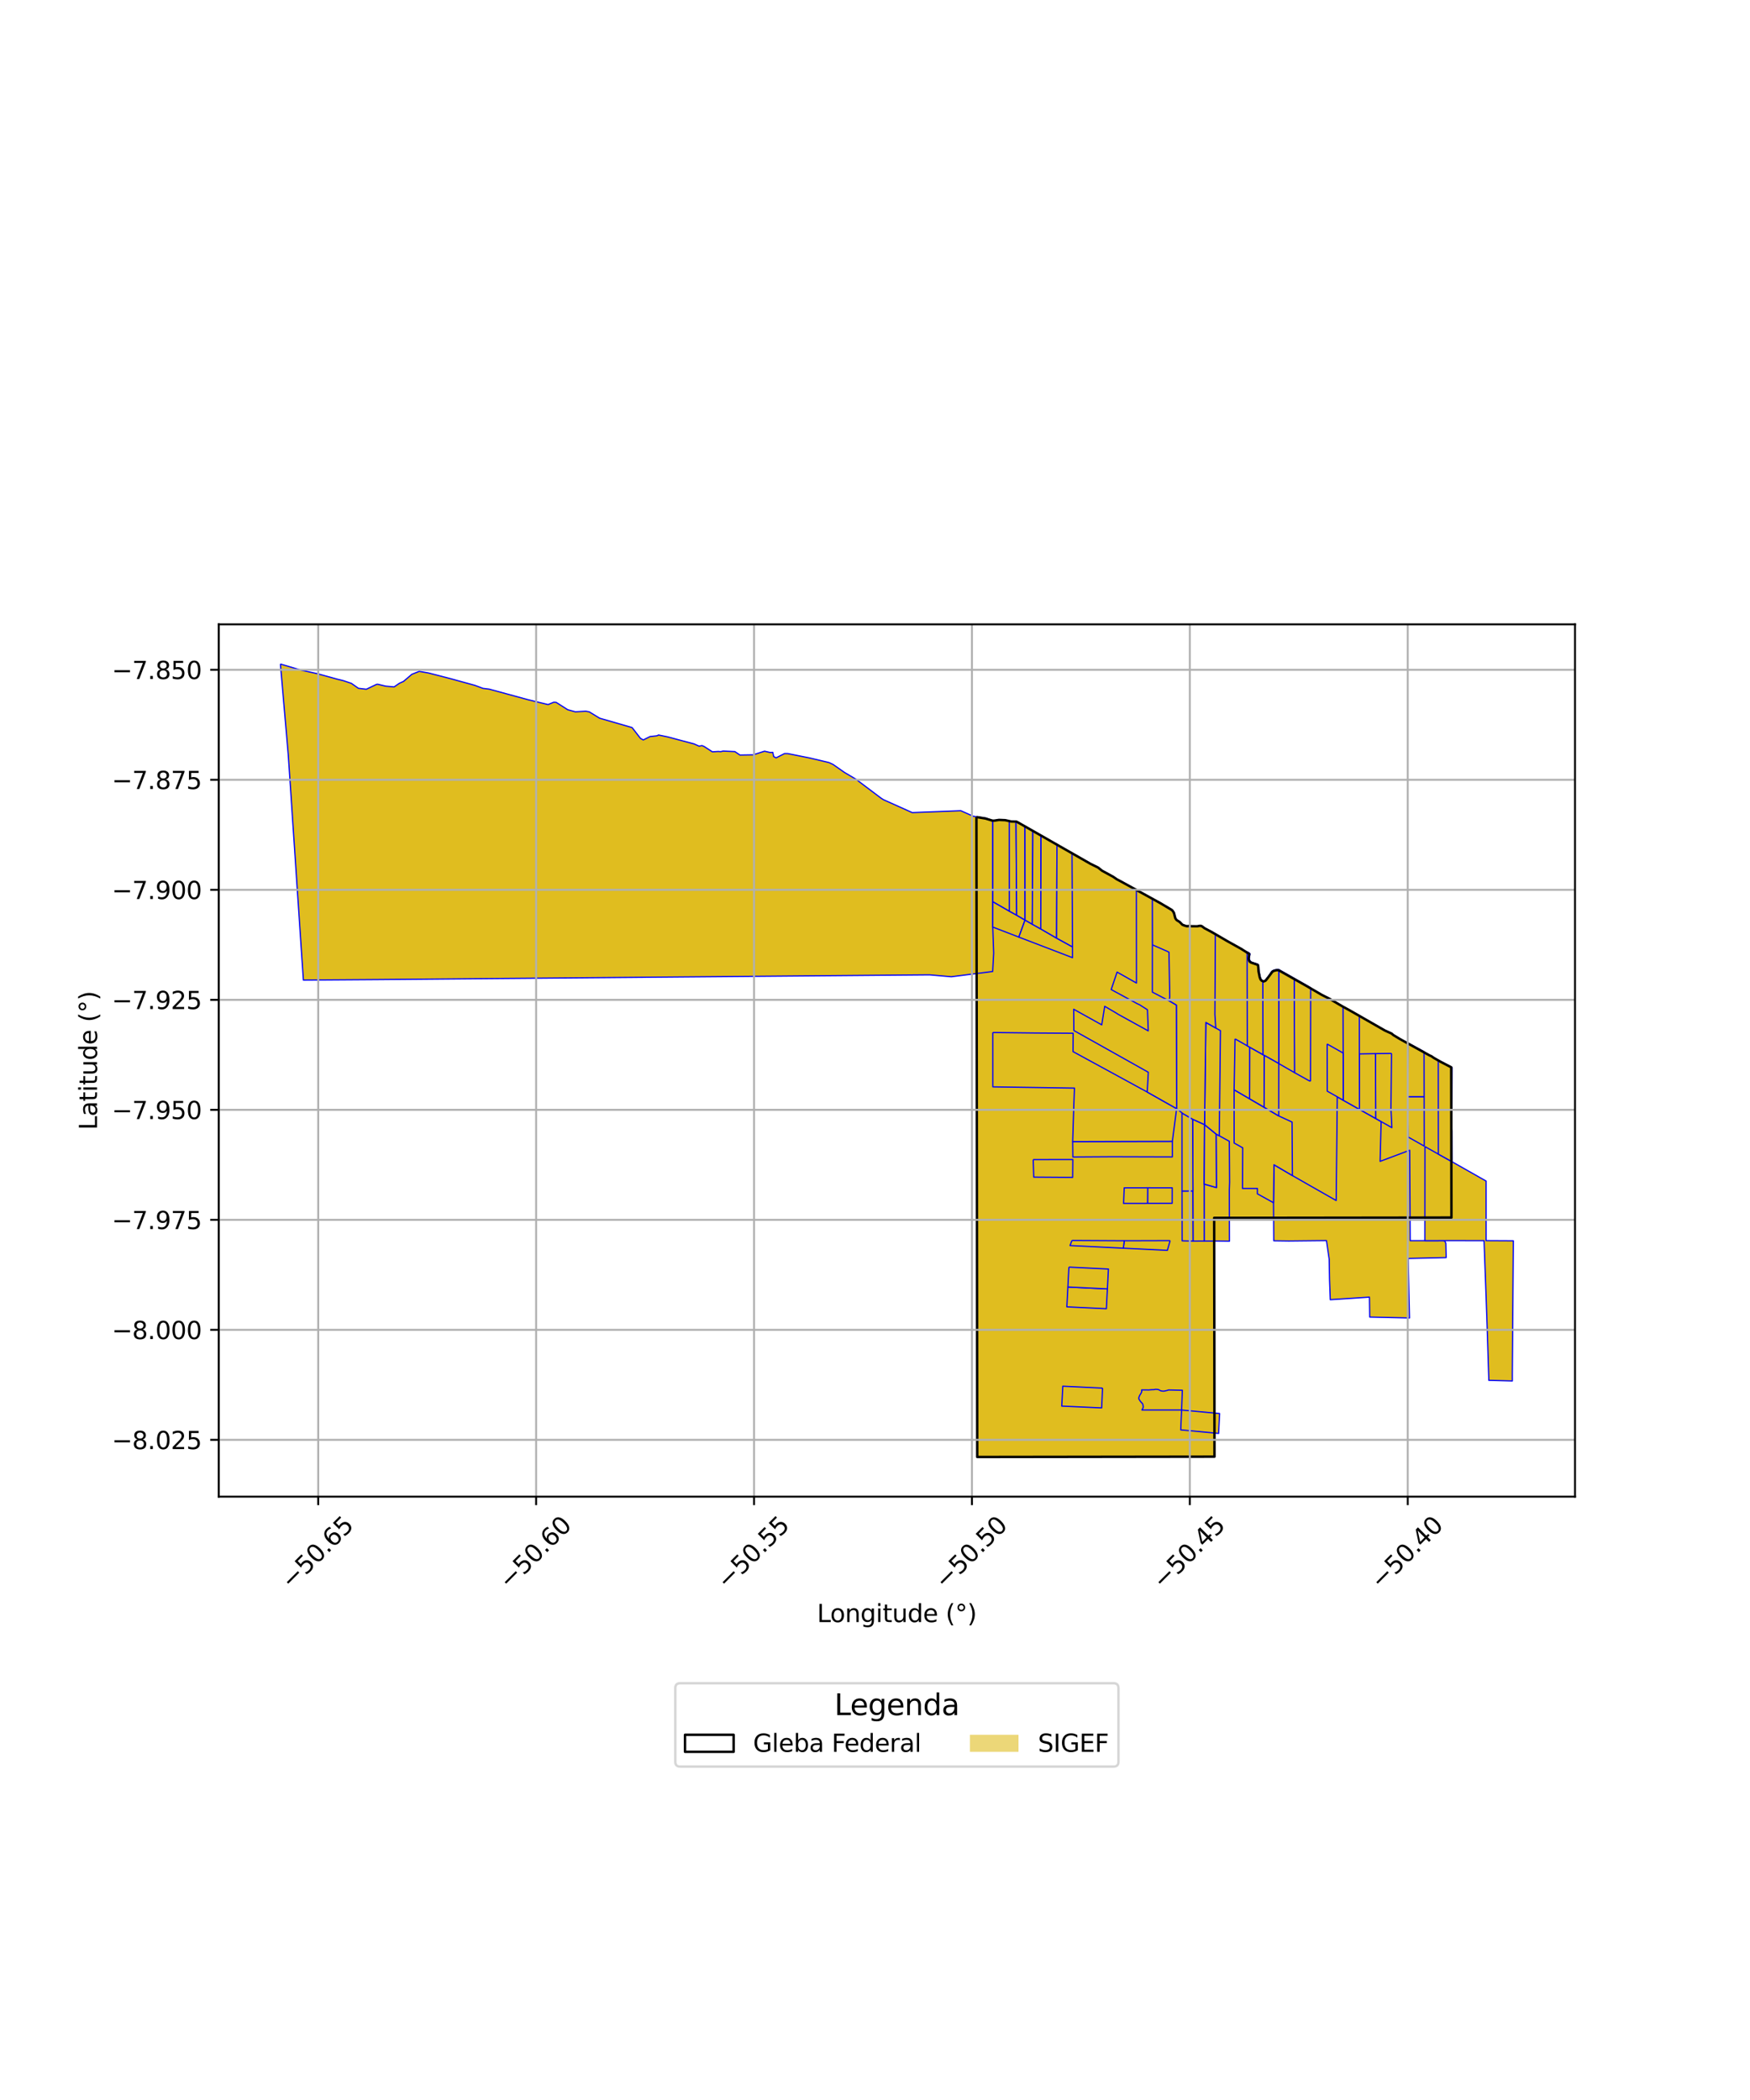 <?xml version="1.0" encoding="utf-8" standalone="no"?>
<!DOCTYPE svg PUBLIC "-//W3C//DTD SVG 1.1//EN"
  "http://www.w3.org/Graphics/SVG/1.1/DTD/svg11.dtd">
<svg xmlns:xlink="http://www.w3.org/1999/xlink" width="720pt" height="864pt" viewBox="0 0 720 864" xmlns="http://www.w3.org/2000/svg" version="1.1">
 <defs>
  <style type="text/css">*{stroke-linejoin: round; stroke-linecap: butt}</style>
 </defs>
 <g id="figure_1">
  <g id="patch_1">
   <path d="M 0 864 
L 720 864 
L 720 0 
L 0 0 
z
" style="fill: #ffffff"/>
  </g>
  <g id="axes_1">
   <g id="patch_2">
    <path d="M 90 615.758 
L 648 615.758 
L 648 256.882 
L 90 256.882 
z
" style="fill: #ffffff"/>
   </g>
   <g id="PatchCollection_1">
    <path d="M 401.73 336.149 
L 402.757 336.295 
L 405.494 336.772 
L 407.128 337.246 
L 408.281 337.62 
L 408.972 337.649 
L 409.588 337.552 
L 410.093 337.421 
L 411.007 337.334 
L 411.923 337.377 
L 413.585 337.444 
L 414.995 337.817 
L 415.99 337.982 
L 416.522 338.004 
L 417.432 337.945 
L 417.831 337.951 
L 418.145 338.028 
L 418.725 338.308 
L 422.147 340.262 
L 426.513 342.655 
L 431.939 345.762 
L 435.939 348.123 
L 439.991 350.362 
L 444.114 352.739 
L 446.178 353.903 
L 447.796 354.986 
L 448.694 355.417 
L 451.411 356.724 
L 451.789 356.939 
L 452.58 357.562 
L 453.4 358.225 
L 454.279 358.69 
L 455.857 359.425 
L 458.025 360.754 
L 459.506 361.774 
L 461.104 362.609 
L 471.249 368.152 
L 474.873 370.153 
L 477.423 371.592 
L 479.54 372.814 
L 480.96 373.632 
L 482.004 374.305 
L 482.387 374.628 
L 482.979 375.524 
L 483.237 376.581 
L 483.546 377.737 
L 483.843 378.237 
L 484.201 378.613 
L 485.319 379.287 
L 485.636 379.621 
L 486.002 380.038 
L 486.49 380.469 
L 487.09 380.718 
L 487.733 380.928 
L 488.402 381.074 
L 489.417 380.928 
L 490.236 381.073 
L 491.318 381.084 
L 492.495 381.106 
L 493.728 380.891 
L 494.203 380.94 
L 494.625 381.159 
L 495.531 381.868 
L 496.598 382.438 
L 497.711 383.056 
L 498.546 383.472 
L 502.052 385.523 
L 504.89 387.169 
L 510.566 390.334 
L 513.912 392.347 
L 513.987 392.492 
L 513.84 393.315 
L 513.729 394.42 
L 513.83 395.006 
L 514.147 395.611 
L 514.707 396.02 
L 517.233 396.827 
L 517.456 396.957 
L 517.588 397.164 
L 517.696 397.937 
L 517.787 399.553 
L 518.272 402.027 
L 518.623 402.959 
L 519.105 403.508 
L 519.911 403.801 
L 520.658 403.495 
L 521.303 402.719 
L 522.734 400.768 
L 523.539 399.737 
L 524.205 399.401 
L 525.441 399.122 
L 526.186 399.242 
L 529.209 400.933 
L 531.866 402.478 
L 537.342 405.545 
L 543.901 409.359 
L 546.811 410.826 
L 548.818 412.025 
L 552.308 414.05 
L 555.514 415.81 
L 563.207 420.24 
L 569.773 423.977 
L 572.255 425.093 
L 572.537 425.227 
L 573.243 425.837 
L 574.101 426.375 
L 575.998 427.503 
L 584.169 432.054 
L 588.164 434.227 
L 588.869 434.523 
L 589.945 435.269 
L 592.739 436.87 
L 597.071 439.108 
L 597.138 477.833 
L 597.142 478.29 
L 597.165 500.927 
L 593.057 500.944 
L 592.827 500.921 
L 586.254 500.954 
L 580.102 500.97 
L 523.975 501.022 
L 517.55 501.021 
L 505.686 501.045 
L 499.546 501.072 
L 499.576 510.586 
L 499.582 515.328 
L 499.589 523.887 
L 499.596 532.111 
L 499.59 540.195 
L 499.633 558.292 
L 499.633 558.492 
L 499.634 564.94 
L 499.656 581.43 
L 499.681 589.599 
L 499.676 599.312 
L 485.132 599.347 
L 452.358 599.373 
L 402.062 599.446 
L 401.941 499.819 
L 401.817 400.486 
L 401.73 336.149 
" clip-path="url(#pfff5702936)" style="fill: #e0bd1f; stroke: #0000ff; stroke-width: 0.5"/>
    <path d="M 486.147 580.128 
L 501.787 581.568 
L 501.374 589.745 
L 485.788 588.297 
L 486.147 580.128 
" clip-path="url(#pfff5702936)" style="fill: #e0bd1f; stroke: #0000ff; stroke-width: 0.5"/>
    <path d="M 475.327 571.603 
L 475.333 571.604 
L 475.352 571.604 
L 475.384 571.606 
L 475.436 571.607 
L 475.502 571.609 
L 475.581 571.611 
L 475.668 571.611 
L 475.756 571.623 
L 475.848 571.629 
L 475.956 571.628 
L 476.077 571.634 
L 476.161 571.64 
L 476.251 571.647 
L 476.358 571.656 
L 476.385 571.665 
L 476.53 571.722 
L 476.754 571.801 
L 476.805 571.819 
L 476.867 571.838 
L 476.93 571.872 
L 477.053 571.938 
L 477.107 571.969 
L 477.317 572.077 
L 477.38 572.106 
L 477.452 572.146 
L 477.523 572.188 
L 477.599 572.215 
L 477.68 572.237 
L 477.76 572.259 
L 477.85 572.28 
L 477.938 572.296 
L 478.028 572.303 
L 478.114 572.316 
L 478.195 572.322 
L 478.277 572.326 
L 478.365 572.339 
L 478.465 572.352 
L 478.573 572.358 
L 478.686 572.355 
L 478.805 572.35 
L 478.922 572.341 
L 479.035 572.328 
L 479.143 572.311 
L 479.246 572.289 
L 479.345 572.264 
L 479.442 572.24 
L 479.536 572.218 
L 479.625 572.195 
L 479.713 572.173 
L 479.799 572.152 
L 479.885 572.134 
L 479.969 572.117 
L 480.05 572.101 
L 480.13 572.086 
L 480.205 572.072 
L 480.283 572.045 
L 480.355 572.016 
L 480.419 571.983 
L 480.482 571.967 
L 480.545 571.941 
L 480.605 571.919 
L 480.66 571.901 
L 480.707 571.883 
L 480.743 571.872 
L 480.766 571.87 
L 486.452 571.988 
L 486.147 580.128 
L 469.921 580.131 
L 469.815 580.126 
L 469.822 580.115 
L 469.835 580.097 
L 469.848 580.074 
L 469.862 580.05 
L 469.874 580.027 
L 469.899 579.987 
L 469.933 579.933 
L 469.972 579.868 
L 470.014 579.787 
L 470.056 579.69 
L 470.1 579.585 
L 470.145 579.477 
L 470.193 579.365 
L 470.244 579.254 
L 470.296 579.142 
L 470.345 579.03 
L 470.38 578.917 
L 470.389 578.803 
L 470.375 578.692 
L 470.347 578.581 
L 470.312 578.468 
L 470.279 578.357 
L 470.253 578.251 
L 470.237 578.154 
L 470.225 578.053 
L 470.215 577.972 
L 470.2 577.879 
L 470.184 577.79 
L 470.152 577.696 
L 470.109 577.6 
L 470.055 577.508 
L 469.988 577.425 
L 469.913 577.343 
L 469.824 577.254 
L 469.729 577.157 
L 469.643 577.053 
L 469.556 576.95 
L 469.464 576.863 
L 469.382 576.776 
L 469.306 576.693 
L 469.238 576.622 
L 469.177 576.543 
L 469.116 576.455 
L 469.06 576.363 
L 469.009 576.273 
L 468.954 576.177 
L 468.897 576.077 
L 468.838 575.979 
L 468.774 575.881 
L 468.709 575.791 
L 468.641 575.703 
L 468.58 575.605 
L 468.534 575.49 
L 468.51 575.369 
L 468.508 575.244 
L 468.528 575.117 
L 468.564 574.992 
L 468.607 574.864 
L 468.658 574.728 
L 468.711 574.589 
L 468.766 574.449 
L 468.82 574.309 
L 468.878 574.172 
L 468.946 574.041 
L 469.023 573.914 
L 469.104 573.791 
L 469.183 573.669 
L 469.26 573.549 
L 469.337 573.427 
L 469.41 573.303 
L 469.476 573.176 
L 469.536 573.047 
L 469.595 572.921 
L 469.65 572.795 
L 469.72 572.626 
L 469.719 571.841 
L 472.732 571.868 
L 472.864 571.851 
L 472.969 571.838 
L 473.085 571.825 
L 473.181 571.817 
L 473.285 571.812 
L 473.391 571.807 
L 473.496 571.8 
L 473.605 571.792 
L 473.714 571.782 
L 473.824 571.773 
L 474.045 571.762 
L 474.153 571.757 
L 474.29 571.761 
L 474.375 571.758 
L 474.477 571.761 
L 474.573 571.759 
L 474.666 571.753 
L 474.758 571.738 
L 474.849 571.727 
L 474.93 571.712 
L 475.003 571.691 
L 475.064 571.674 
L 475.125 571.667 
L 475.182 571.655 
L 475.23 571.635 
L 475.273 571.616 
L 475.305 571.607 
L 475.327 571.603 
" clip-path="url(#pfff5702936)" style="fill: #e0bd1f; stroke: #0000ff; stroke-width: 0.5"/>
    <path d="M 550.192 451.258 
L 552.63 452.66 
L 559.327 456.445 
L 568.238 461.45 
L 567.82 477.814 
L 579.98 473.246 
L 580.197 510.453 
L 586.219 510.459 
L 594.415 510.434 
L 594.239 510.61 
L 594.527 510.782 
L 594.869 511.578 
L 594.996 517.418 
L 579.375 517.773 
L 579.729 534.09 
L 579.915 542.253 
L 563.532 541.884 
L 563.417 533.681 
L 547.311 534.735 
L 547.013 526.517 
L 546.869 518.098 
L 545.739 510.414 
L 530.267 510.58 
L 524.056 510.494 
L 523.969 494.845 
L 524.151 479.212 
L 531.741 483.666 
L 537.531 486.986 
L 549.738 493.93 
L 550.192 451.258 
" clip-path="url(#pfff5702936)" style="fill: #e0bd1f; stroke: #0000ff; stroke-width: 0.5"/>
    <path d="M 439.354 529.496 
L 455.62 530.295 
L 455.197 538.447 
L 438.924 537.673 
L 439.354 529.496 
" clip-path="url(#pfff5702936)" style="fill: #e0bd1f; stroke: #0000ff; stroke-width: 0.5"/>
    <path d="M 439.781 521.332 
L 456.034 522.114 
L 455.62 530.295 
L 439.354 529.496 
L 439.781 521.332 
" clip-path="url(#pfff5702936)" style="fill: #e0bd1f; stroke: #0000ff; stroke-width: 0.5"/>
    <path d="M 481.428 510.426 
L 480.288 514.428 
L 462.182 513.537 
L 462.558 510.481 
L 481.428 510.426 
" clip-path="url(#pfff5702936)" style="fill: #e0bd1f; stroke: #0000ff; stroke-width: 0.5"/>
    <path d="M 441.029 510.361 
L 462.558 510.481 
L 462.182 513.537 
L 440.235 512.463 
L 441.029 510.361 
" clip-path="url(#pfff5702936)" style="fill: #e0bd1f; stroke: #0000ff; stroke-width: 0.5"/>
    <path d="M 500.35 466.585 
L 505.779 469.566 
L 505.891 486.424 
L 505.785 489.512 
L 505.831 510.669 
L 500.505 510.578 
L 495.454 510.587 
L 495.44 487.166 
L 500.468 488.6 
L 500.35 466.585 
" clip-path="url(#pfff5702936)" style="fill: #e0bd1f; stroke: #0000ff; stroke-width: 0.5"/>
    <path d="M 490.819 490 
L 490.907 510.602 
L 486.36 510.507 
L 486.317 490.026 
L 490.819 490 
" clip-path="url(#pfff5702936)" style="fill: #e0bd1f; stroke: #0000ff; stroke-width: 0.5"/>
    <path d="M 490.694 460.484 
L 495.587 462.706 
L 495.44 487.166 
L 495.454 510.587 
L 490.907 510.602 
L 490.694 460.484 
" clip-path="url(#pfff5702936)" style="fill: #e0bd1f; stroke: #0000ff; stroke-width: 0.5"/>
    <path d="M 472.233 488.687 
L 472.201 495.118 
L 462.282 495.14 
L 462.535 488.709 
L 472.233 488.687 
" clip-path="url(#pfff5702936)" style="fill: #e0bd1f; stroke: #0000ff; stroke-width: 0.5"/>
    <path d="M 472.233 488.687 
L 482.28 488.701 
L 482.261 495.083 
L 472.201 495.118 
L 472.233 488.687 
" clip-path="url(#pfff5702936)" style="fill: #e0bd1f; stroke: #0000ff; stroke-width: 0.5"/>
    <path d="M 507.75 448.363 
L 526.091 459.125 
L 531.595 461.651 
L 531.741 483.666 
L 524.151 479.212 
L 523.969 494.845 
L 517.328 491.171 
L 517.34 488.965 
L 511.209 488.974 
L 511.282 472.249 
L 507.759 470.271 
L 507.75 448.363 
" clip-path="url(#pfff5702936)" style="fill: #e0bd1f; stroke: #0000ff; stroke-width: 0.5"/>
    <path d="M 495.587 462.706 
L 500.332 466.573 
L 500.468 488.6 
L 495.44 487.166 
L 495.587 462.706 
" clip-path="url(#pfff5702936)" style="fill: #e0bd1f; stroke: #0000ff; stroke-width: 0.5"/>
    <path d="M 115.364 273.194 
L 124.052 275.77 
L 130.348 277.118 
L 138.803 279.442 
L 141.284 280.049 
L 144.579 281.16 
L 147.462 283.188 
L 150.731 283.571 
L 154.961 281.545 
L 155.473 281.53 
L 158.684 282.304 
L 162.139 282.615 
L 164.306 281.131 
L 166.025 280.343 
L 169.451 277.42 
L 172.486 276.226 
L 176.284 276.878 
L 185.437 279.242 
L 195.358 281.968 
L 198.711 283.214 
L 201.283 283.532 
L 217.31 287.891 
L 225.499 289.882 
L 227.824 288.914 
L 228.826 288.971 
L 233.564 291.993 
L 236.714 292.852 
L 241.014 292.61 
L 242.425 292.874 
L 246.72 295.491 
L 260.056 299.341 
L 263.498 303.775 
L 264.66 304.427 
L 267.465 303.035 
L 270.278 302.729 
L 270.936 302.402 
L 274.672 303.168 
L 285.649 306.101 
L 287.612 306.987 
L 288.819 306.762 
L 289.72 307.138 
L 293.08 309.314 
L 295.539 309.17 
L 296.54 309.248 
L 297.515 309.012 
L 302.342 309.226 
L 304.446 310.653 
L 309.837 310.567 
L 314.549 309.062 
L 316.822 309.581 
L 317.931 309.544 
L 318.315 311.267 
L 319.291 311.804 
L 322.797 310.037 
L 324.087 310.049 
L 332.936 311.812 
L 341.086 313.737 
L 342.735 314.508 
L 347.445 317.804 
L 352.037 320.511 
L 362.381 328.296 
L 363.479 329.016 
L 375.318 334.322 
L 395.302 333.547 
L 400.448 335.839 
L 405.628 336.585 
L 408.471 337.775 
L 408.449 381.416 
L 408.829 392.118 
L 408.42 399.7 
L 391.393 401.865 
L 382.443 401.077 
L 155.435 403.021 
L 124.811 403.237 
L 118.604 310.641 
L 115.364 273.194 
" clip-path="url(#pfff5702936)" style="fill: #e0bd1f; stroke: #0000ff; stroke-width: 0.5"/>
    <path d="M 453.628 571.099 
L 453.258 579.246 
L 436.838 578.511 
L 437.26 570.319 
L 453.628 571.099 
" clip-path="url(#pfff5702936)" style="fill: #e0bd1f; stroke: #0000ff; stroke-width: 0.5"/>
    <path d="M 408.472 370.966 
L 415.254 374.865 
L 418.28 376.535 
L 421.728 378.547 
L 419.181 385.55 
L 408.449 381.416 
L 408.472 370.966 
" clip-path="url(#pfff5702936)" style="fill: #e0bd1f; stroke: #0000ff; stroke-width: 0.5"/>
    <path d="M 411.123 337.278 
L 413.27 337.37 
L 415.242 337.9 
L 415.254 374.865 
L 408.472 370.966 
L 408.471 337.775 
L 411.123 337.278 
" clip-path="url(#pfff5702936)" style="fill: #e0bd1f; stroke: #0000ff; stroke-width: 0.5"/>
    <path d="M 415.242 337.9 
L 418.017 338.035 
L 418.28 376.535 
L 415.254 374.865 
L 415.242 337.9 
" clip-path="url(#pfff5702936)" style="fill: #e0bd1f; stroke: #0000ff; stroke-width: 0.5"/>
    <path d="M 418.017 338.035 
L 421.701 340.057 
L 421.728 378.547 
L 418.28 376.535 
L 418.017 338.035 
" clip-path="url(#pfff5702936)" style="fill: #e0bd1f; stroke: #0000ff; stroke-width: 0.5"/>
    <path d="M 421.728 378.547 
L 424.71 380.251 
L 428.199 382.198 
L 434.717 385.98 
L 441.266 389.578 
L 441.272 394.022 
L 419.181 385.55 
L 421.728 378.547 
" clip-path="url(#pfff5702936)" style="fill: #e0bd1f; stroke: #0000ff; stroke-width: 0.5"/>
    <path d="M 421.701 340.057 
L 424.937 341.836 
L 424.71 380.251 
L 421.728 378.547 
L 421.701 340.057 
" clip-path="url(#pfff5702936)" style="fill: #e0bd1f; stroke: #0000ff; stroke-width: 0.5"/>
    <path d="M 424.937 341.836 
L 428.308 343.74 
L 428.203 380.887 
L 428.199 382.198 
L 424.71 380.251 
L 424.937 341.836 
" clip-path="url(#pfff5702936)" style="fill: #e0bd1f; stroke: #0000ff; stroke-width: 0.5"/>
    <path d="M 428.308 343.74 
L 434.866 347.562 
L 434.717 385.98 
L 428.199 382.198 
L 428.203 380.887 
L 428.308 343.74 
" clip-path="url(#pfff5702936)" style="fill: #e0bd1f; stroke: #0000ff; stroke-width: 0.5"/>
    <path d="M 434.866 347.562 
L 441.053 351.029 
L 441.266 389.578 
L 434.717 385.98 
L 434.866 347.562 
" clip-path="url(#pfff5702936)" style="fill: #e0bd1f; stroke: #0000ff; stroke-width: 0.5"/>
    <path d="M 585.932 451.195 
L 585.97 471.547 
L 580.284 468.332 
L 579.302 467.783 
L 579.157 457.982 
L 579.133 456.411 
L 579.159 451.197 
L 585.932 451.195 
" clip-path="url(#pfff5702936)" style="fill: #e0bd1f; stroke: #0000ff; stroke-width: 0.5"/>
    <path d="M 586.265 471.735 
L 591.767 474.835 
L 597.545 478.051 
L 609.113 484.61 
L 611.409 485.91 
L 611.421 510.434 
L 622.636 510.494 
L 622.585 517.197 
L 622.215 565.605 
L 622.219 568.17 
L 612.543 567.91 
L 612.485 565.983 
L 611.972 549.626 
L 611.694 541.474 
L 611.41 533.302 
L 611.184 527.009 
L 610.581 510.449 
L 594.415 510.434 
L 586.219 510.459 
L 586.265 471.735 
" clip-path="url(#pfff5702936)" style="fill: #e0bd1f; stroke: #0000ff; stroke-width: 0.5"/>
    <path d="M 579.269 429.095 
L 585.896 432.68 
L 585.932 451.195 
L 579.159 451.197 
L 579.269 429.095 
" clip-path="url(#pfff5702936)" style="fill: #e0bd1f; stroke: #0000ff; stroke-width: 0.5"/>
    <path d="M 591.74 436.143 
L 597.439 439.216 
L 597.335 464.273 
L 597.405 465.334 
L 597.43 477.677 
L 597.324 477.928 
L 591.767 474.835 
L 591.74 436.143 
" clip-path="url(#pfff5702936)" style="fill: #e0bd1f; stroke: #0000ff; stroke-width: 0.5"/>
    <path d="M 486.304 457.861 
L 486.686 458.16 
L 490.694 460.484 
L 490.819 490 
L 486.317 490.026 
L 486.304 457.861 
" clip-path="url(#pfff5702936)" style="fill: #e0bd1f; stroke: #0000ff; stroke-width: 0.5"/>
    <path d="M 425.094 477.077 
L 441.395 477.065 
L 441.328 484.41 
L 425.307 484.299 
L 425.094 477.077 
" clip-path="url(#pfff5702936)" style="fill: #e0bd1f; stroke: #0000ff; stroke-width: 0.5"/>
    <path d="M 482.339 469.581 
L 482.338 475.981 
L 457.644 475.908 
L 441.406 476.009 
L 441.336 469.699 
L 482.339 469.581 
" clip-path="url(#pfff5702936)" style="fill: #e0bd1f; stroke: #0000ff; stroke-width: 0.5"/>
    <path d="M 408.473 424.807 
L 425.916 425.008 
L 441.527 425.112 
L 441.468 432.66 
L 471.988 449.29 
L 478.302 452.857 
L 484.096 456.13 
L 482.339 469.581 
L 441.336 469.699 
L 441.793 455.072 
L 442.065 447.673 
L 408.485 447.167 
L 408.473 424.807 
" clip-path="url(#pfff5702936)" style="fill: #e0bd1f; stroke: #0000ff; stroke-width: 0.5"/>
    <path d="M 496.112 420.643 
L 500.206 422.957 
L 502.129 424.044 
L 501.649 467.297 
L 500.332 466.573 
L 495.587 462.706 
L 496.112 420.643 
" clip-path="url(#pfff5702936)" style="fill: #e0bd1f; stroke: #0000ff; stroke-width: 0.5"/>
    <path d="M 572.512 433.408 
L 572.28 456.047 
L 572.663 463.956 
L 568.238 461.45 
L 566.001 460.178 
L 565.922 433.501 
L 572.512 433.408 
" clip-path="url(#pfff5702936)" style="fill: #e0bd1f; stroke: #0000ff; stroke-width: 0.5"/>
    <path d="M 474.112 369.718 
L 480.198 373.46 
L 482.21 374.697 
L 482.641 375.217 
L 483.749 378.206 
L 484.435 378.88 
L 487.039 380.867 
L 488.722 381.258 
L 490.432 381.245 
L 493.619 381.062 
L 494.427 381.264 
L 500.028 384.451 
L 499.958 397.987 
L 499.837 417.392 
L 500.206 422.957 
L 496.112 420.643 
L 495.804 445.377 
L 495.587 462.706 
L 490.694 460.484 
L 486.686 458.16 
L 484.096 456.13 
L 483.987 413.543 
L 480.622 411.574 
L 481.144 411.074 
L 481.277 410.043 
L 480.949 391.75 
L 480.101 391.348 
L 474.139 388.739 
L 474.112 369.718 
" clip-path="url(#pfff5702936)" style="fill: #e0bd1f; stroke: #0000ff; stroke-width: 0.5"/>
    <path d="M 565.922 433.501 
L 566.001 460.178 
L 559.327 456.445 
L 559.281 433.618 
L 565.922 433.501 
" clip-path="url(#pfff5702936)" style="fill: #e0bd1f; stroke: #0000ff; stroke-width: 0.5"/>
    <path d="M 552.566 414.192 
L 559.267 417.956 
L 559.28 433.363 
L 559.327 456.445 
L 552.63 452.66 
L 552.617 433.259 
L 552.566 414.192 
" clip-path="url(#pfff5702936)" style="fill: #e0bd1f; stroke: #0000ff; stroke-width: 0.5"/>
    <path d="M 467.543 366.285 
L 474.112 369.718 
L 474.139 388.739 
L 474.132 408.194 
L 478.032 410.225 
L 480.622 411.574 
L 483.987 413.543 
L 484.096 456.13 
L 478.302 452.857 
L 471.988 449.29 
L 472.45 441.165 
L 448.066 427.477 
L 447.218 427.003 
L 441.82 423.991 
L 441.77 417.628 
L 441.748 415.228 
L 453.292 421.654 
L 454.508 414.02 
L 459.273 416.815 
L 460.072 417.327 
L 472.427 424.141 
L 472.091 415.442 
L 468.834 413.375 
L 467.906 412.956 
L 457.176 407.131 
L 459.599 399.948 
L 467.579 404.454 
L 467.543 366.285 
" clip-path="url(#pfff5702936)" style="fill: #e0bd1f; stroke: #0000ff; stroke-width: 0.5"/>
    <path d="M 514.153 430.839 
L 519.623 433.916 
L 520.153 434.214 
L 520.075 455.54 
L 514.126 452.071 
L 514.153 430.839 
" clip-path="url(#pfff5702936)" style="fill: #e0bd1f; stroke: #0000ff; stroke-width: 0.5"/>
    <path d="M 546.016 429.532 
L 552.617 433.259 
L 552.63 452.66 
L 550.192 451.258 
L 546.063 448.936 
L 546.016 429.532 
" clip-path="url(#pfff5702936)" style="fill: #e0bd1f; stroke: #0000ff; stroke-width: 0.5"/>
    <path d="M 508.131 427.419 
L 513.165 430.284 
L 514.153 430.839 
L 514.126 452.071 
L 507.75 448.363 
L 508.131 427.419 
" clip-path="url(#pfff5702936)" style="fill: #e0bd1f; stroke: #0000ff; stroke-width: 0.5"/>
    <path d="M 532.483 402.549 
L 532.644 402.607 
L 532.769 402.678 
L 532.891 402.748 
L 533.015 402.819 
L 533.137 402.887 
L 533.255 402.954 
L 533.368 403.018 
L 533.482 403.085 
L 533.598 403.152 
L 533.712 403.217 
L 533.827 403.282 
L 533.943 403.347 
L 534.062 403.413 
L 534.181 403.48 
L 534.297 403.545 
L 534.415 403.612 
L 534.538 403.681 
L 534.663 403.752 
L 534.791 403.825 
L 534.923 403.9 
L 535.052 403.973 
L 535.177 404.043 
L 535.302 404.116 
L 535.43 404.191 
L 535.559 404.266 
L 535.686 404.34 
L 535.813 404.413 
L 535.94 404.486 
L 536.071 404.562 
L 536.203 404.637 
L 536.337 404.712 
L 536.47 404.786 
L 536.605 404.863 
L 536.742 404.942 
L 536.88 405.02 
L 537.014 405.095 
L 537.142 405.17 
L 537.269 405.244 
L 537.392 405.315 
L 537.513 405.385 
L 537.633 405.454 
L 537.75 405.521 
L 537.865 405.586 
L 537.976 405.65 
L 538.085 405.714 
L 538.196 405.778 
L 538.304 405.839 
L 538.408 405.9 
L 538.51 405.959 
L 538.614 406.019 
L 538.717 406.079 
L 538.823 406.139 
L 538.929 406.199 
L 539.036 406.26 
L 539.142 406.321 
L 539.245 406.379 
L 539.25 406.405 
L 539.185 444.632 
L 538.916 444.786 
L 538.145 444.396 
L 532.606 441.313 
L 532.483 402.549 
" clip-path="url(#pfff5702936)" style="fill: #e0bd1f; stroke: #0000ff; stroke-width: 0.5"/>
    <path d="M 526.117 398.915 
L 526.167 398.934 
L 526.233 398.967 
L 526.312 399.012 
L 526.404 399.066 
L 526.509 399.127 
L 526.618 399.186 
L 526.728 399.247 
L 526.839 399.308 
L 526.947 399.368 
L 527.059 399.433 
L 527.175 399.5 
L 527.295 399.566 
L 527.41 399.63 
L 527.524 399.695 
L 527.641 399.763 
L 527.76 399.829 
L 527.875 399.894 
L 527.991 399.961 
L 528.109 400.028 
L 528.226 400.094 
L 528.344 400.16 
L 528.461 400.225 
L 528.578 400.291 
L 528.695 400.358 
L 528.813 400.425 
L 528.931 400.492 
L 529.049 400.56 
L 529.169 400.63 
L 529.29 400.697 
L 529.409 400.765 
L 529.529 400.832 
L 529.649 400.901 
L 529.77 400.97 
L 529.89 401.038 
L 530.011 401.107 
L 530.131 401.176 
L 530.251 401.246 
L 530.372 401.314 
L 530.492 401.383 
L 530.612 401.451 
L 530.733 401.521 
L 530.854 401.589 
L 530.975 401.657 
L 531.095 401.725 
L 531.213 401.792 
L 531.333 401.86 
L 531.452 401.927 
L 531.57 401.994 
L 531.688 402.061 
L 531.806 402.127 
L 531.923 402.194 
L 532.041 402.261 
L 532.16 402.329 
L 532.279 402.396 
L 532.399 402.465 
L 532.483 402.549 
L 532.606 441.313 
L 526.111 437.585 
L 526.117 398.915 
" clip-path="url(#pfff5702936)" style="fill: #e0bd1f; stroke: #0000ff; stroke-width: 0.5"/>
    <path d="M 525.721 398.848 
L 525.788 398.849 
L 525.852 398.853 
L 525.908 398.862 
L 525.971 398.877 
L 526.044 398.895 
L 526.117 398.915 
L 526.111 437.585 
L 520.153 434.214 
L 519.623 433.916 
L 519.566 403.499 
L 519.704 403.521 
L 519.803 403.535 
L 519.901 403.537 
L 520.011 403.527 
L 520.116 403.495 
L 520.211 403.456 
L 520.298 403.41 
L 520.375 403.362 
L 520.453 403.312 
L 520.534 403.257 
L 520.612 403.199 
L 520.69 403.133 
L 520.761 403.058 
L 520.821 402.985 
L 520.872 402.92 
L 520.923 402.852 
L 520.973 402.784 
L 521.024 402.72 
L 521.086 402.644 
L 521.146 402.564 
L 521.205 402.488 
L 521.26 402.42 
L 521.306 402.359 
L 521.351 402.305 
L 521.398 402.251 
L 521.44 402.199 
L 521.475 402.157 
L 521.496 402.134 
L 521.531 402.105 
L 521.583 402.062 
L 521.625 402.013 
L 521.66 401.971 
L 521.699 401.923 
L 521.735 401.876 
L 521.775 401.824 
L 521.812 401.769 
L 521.854 401.711 
L 521.898 401.643 
L 521.937 401.581 
L 521.975 401.526 
L 522.019 401.466 
L 522.067 401.402 
L 522.114 401.338 
L 522.164 401.275 
L 522.215 401.209 
L 522.265 401.14 
L 522.308 401.076 
L 522.356 401.005 
L 522.408 400.924 
L 522.46 400.839 
L 522.507 400.756 
L 522.553 400.677 
L 522.601 400.596 
L 522.647 400.518 
L 522.696 400.438 
L 522.745 400.358 
L 522.797 400.274 
L 522.844 400.193 
L 522.894 400.116 
L 522.945 400.039 
L 522.999 399.964 
L 523.057 399.888 
L 523.119 399.812 
L 523.182 399.74 
L 523.245 399.673 
L 523.304 399.617 
L 523.362 399.572 
L 523.424 399.527 
L 523.487 399.482 
L 523.542 399.442 
L 523.597 399.407 
L 523.653 399.37 
L 523.706 399.337 
L 523.758 399.309 
L 523.808 399.283 
L 523.861 399.259 
L 523.916 399.235 
L 523.97 399.213 
L 524.025 399.193 
L 524.09 399.174 
L 524.164 399.15 
L 524.231 399.127 
L 524.292 399.106 
L 524.347 399.088 
L 524.401 399.071 
L 524.459 399.056 
L 524.511 399.043 
L 524.568 399.033 
L 524.641 399.023 
L 524.719 399.011 
L 524.795 398.998 
L 524.872 398.985 
L 524.955 398.971 
L 525.039 398.954 
L 525.117 398.937 
L 525.194 398.923 
L 525.272 398.909 
L 525.352 398.895 
L 525.431 398.882 
L 525.508 398.869 
L 525.578 398.859 
L 525.649 398.853 
L 525.721 398.848 
" clip-path="url(#pfff5702936)" style="fill: #e0bd1f; stroke: #0000ff; stroke-width: 0.5"/>
    <path d="M 513.081 391.582 
L 513.109 391.597 
L 513.123 391.606 
L 513.146 391.62 
L 513.168 391.632 
L 513.186 391.642 
L 513.204 391.653 
L 513.223 391.664 
L 513.243 391.675 
L 513.262 391.686 
L 513.282 391.697 
L 513.299 391.707 
L 513.315 391.717 
L 513.341 391.732 
L 513.361 391.742 
L 513.375 391.751 
L 513.393 391.762 
L 513.415 391.775 
L 513.44 391.789 
L 513.462 391.8 
L 513.468 391.804 
L 513.482 391.814 
L 513.518 391.835 
L 513.543 391.847 
L 513.556 391.854 
L 513.574 391.864 
L 513.6 391.878 
L 513.626 391.89 
L 513.638 391.896 
L 513.65 391.903 
L 513.669 391.913 
L 513.682 391.92 
L 513.695 391.929 
L 513.715 391.942 
L 513.735 391.954 
L 513.76 391.969 
L 513.789 391.985 
L 513.808 391.995 
L 513.822 392.003 
L 513.838 392.013 
L 513.849 392.019 
L 513.864 392.03 
L 513.894 392.049 
L 513.921 392.063 
L 513.933 392.07 
L 513.942 392.075 
L 513.955 392.084 
L 513.959 392.088 
L 513.962 392.09 
L 513.987 392.114 
L 514.012 392.133 
L 514.013 392.133 
L 514.025 392.146 
L 514.056 392.172 
L 514.082 392.193 
L 514.104 392.209 
L 514.129 392.227 
L 514.149 392.239 
L 514.151 392.241 
L 514.156 392.245 
L 514.16 392.26 
L 514.199 392.326 
L 514.235 392.365 
L 514.245 392.374 
L 514.253 392.384 
L 514.268 392.401 
L 514.27 392.42 
L 514.271 392.439 
L 514.272 392.453 
L 514.272 392.456 
L 514.272 392.467 
L 514.269 392.495 
L 514.269 392.523 
L 514.268 392.551 
L 514.27 392.586 
L 514.271 392.603 
L 514.271 392.609 
L 514.271 392.619 
L 514.27 392.625 
L 514.268 392.637 
L 514.265 392.657 
L 514.262 392.676 
L 514.257 392.704 
L 514.253 392.729 
L 514.249 392.754 
L 514.245 392.789 
L 514.244 392.81 
L 514.242 392.824 
L 514.239 392.845 
L 514.237 392.864 
L 514.235 392.872 
L 514.235 392.875 
L 514.227 392.902 
L 514.218 392.946 
L 514.216 392.961 
L 514.215 392.967 
L 514.208 392.993 
L 514.204 393.013 
L 514.201 393.027 
L 514.197 393.039 
L 514.185 393.074 
L 514.178 393.121 
L 514.175 393.142 
L 514.171 393.163 
L 514.167 393.197 
L 514.165 393.221 
L 514.163 393.242 
L 514.161 393.26 
L 514.161 393.261 
L 514.156 393.275 
L 514.149 393.294 
L 514.143 393.313 
L 514.133 393.34 
L 514.125 393.367 
L 514.118 393.39 
L 514.112 393.415 
L 514.107 393.433 
L 514.102 393.45 
L 514.096 393.469 
L 514.089 393.492 
L 514.081 393.518 
L 514.073 393.549 
L 514.069 393.571 
L 514.063 393.595 
L 514.059 393.618 
L 514.053 393.644 
L 514.048 393.678 
L 514.046 393.696 
L 514.041 393.723 
L 514.04 393.734 
L 514.037 393.746 
L 514.031 393.778 
L 514.026 393.805 
L 514.021 393.835 
L 514.018 393.869 
L 514.016 393.899 
L 514.015 393.923 
L 514.013 393.957 
L 514.015 393.992 
L 514.016 394.014 
L 514.017 394.038 
L 514.019 394.052 
L 514.018 394.069 
L 514.019 394.096 
L 514.02 394.11 
L 514.02 394.119 
L 514.019 394.133 
L 514.018 394.138 
L 514.012 394.18 
L 514.009 394.23 
L 514.011 394.249 
L 514.01 394.258 
L 514.007 394.296 
L 514.007 394.331 
L 514.008 394.371 
L 514.013 394.407 
L 514.016 394.431 
L 514.02 394.455 
L 514.022 394.471 
L 514.024 394.486 
L 514.026 394.509 
L 514.029 394.533 
L 514.032 394.563 
L 514.039 394.603 
L 514.047 394.633 
L 514.051 394.653 
L 514.058 394.68 
L 514.065 394.707 
L 514.073 394.733 
L 514.078 394.749 
L 514.081 394.76 
L 514.086 394.784 
L 514.094 394.814 
L 514.105 394.849 
L 514.118 394.882 
L 514.131 394.913 
L 514.142 394.933 
L 514.148 394.949 
L 514.16 394.974 
L 514.173 395.001 
L 514.187 395.027 
L 514.204 395.057 
L 514.225 395.089 
L 514.234 395.101 
L 514.235 395.104 
L 514.237 395.108 
L 514.243 395.128 
L 514.266 395.186 
L 514.299 395.235 
L 514.32 395.261 
L 514.331 395.274 
L 514.336 395.281 
L 514.346 395.295 
L 514.368 395.324 
L 514.394 395.353 
L 514.421 395.381 
L 514.434 395.393 
L 514.447 395.407 
L 514.468 395.426 
L 514.469 395.427 
L 514.474 395.434 
L 514.503 395.47 
L 514.537 395.498 
L 514.553 395.512 
L 514.564 395.521 
L 514.567 395.527 
L 514.572 395.534 
L 514.58 395.55 
L 514.608 395.595 
L 514.656 395.65 
L 514.707 395.685 
L 514.726 395.696 
L 514.731 395.699 
L 514.75 395.714 
L 514.781 395.735 
L 514.806 395.75 
L 514.829 395.764 
L 514.857 395.781 
L 514.876 395.791 
L 514.885 395.8 
L 514.922 395.824 
L 514.946 395.839 
L 514.948 395.84 
L 514.954 395.845 
L 514.969 395.861 
L 515.002 395.893 
L 515.045 395.923 
L 515.07 395.938 
L 515.096 395.954 
L 515.246 395.994 
L 515.293 395.997 
L 515.302 395.999 
L 515.346 396.009 
L 515.399 396.022 
L 515.461 396.037 
L 515.528 396.054 
L 515.593 396.072 
L 515.662 396.092 
L 515.727 396.111 
L 515.785 396.128 
L 515.845 396.148 
L 515.907 396.166 
L 515.963 396.184 
L 516.018 396.201 
L 516.079 396.221 
L 516.141 396.239 
L 516.201 396.258 
L 516.265 396.276 
L 516.328 396.295 
L 516.389 396.312 
L 516.445 396.328 
L 516.501 396.345 
L 516.555 396.362 
L 516.61 396.38 
L 516.66 396.396 
L 516.709 396.412 
L 516.76 396.431 
L 516.81 396.447 
L 516.859 396.463 
L 516.913 396.482 
L 516.97 396.502 
L 517.028 396.523 
L 517.09 396.541 
L 517.145 396.56 
L 517.203 396.581 
L 517.257 396.6 
L 517.308 396.62 
L 517.35 396.636 
L 517.385 396.652 
L 517.417 396.669 
L 517.444 396.684 
L 517.482 396.71 
L 517.52 396.734 
L 517.548 396.758 
L 517.58 396.79 
L 517.618 396.829 
L 517.65 396.865 
L 517.682 396.909 
L 517.713 396.95 
L 517.739 396.993 
L 517.763 397.035 
L 517.784 397.08 
L 517.806 397.136 
L 517.824 397.186 
L 517.839 397.237 
L 517.852 397.291 
L 517.862 397.35 
L 517.87 397.413 
L 517.876 397.472 
L 517.879 397.526 
L 517.879 397.589 
L 517.879 397.656 
L 517.878 397.726 
L 517.877 397.805 
L 517.88 397.884 
L 517.885 397.949 
L 517.888 398.003 
L 517.89 398.052 
L 517.89 398.103 
L 517.891 398.152 
L 517.891 398.205 
L 517.891 398.266 
L 517.894 398.327 
L 517.898 398.386 
L 517.9 398.441 
L 517.902 398.512 
L 517.908 398.592 
L 517.917 398.668 
L 517.925 398.741 
L 517.933 398.811 
L 517.942 398.888 
L 517.953 398.964 
L 517.965 399.038 
L 517.976 399.116 
L 517.987 399.196 
L 517.998 399.278 
L 518.009 399.359 
L 518.018 399.438 
L 518.027 399.521 
L 518.037 399.603 
L 518.047 399.686 
L 518.059 399.77 
L 518.07 399.851 
L 518.082 399.936 
L 518.096 400.026 
L 518.11 400.117 
L 518.126 400.215 
L 518.145 400.317 
L 518.166 400.42 
L 518.187 400.519 
L 518.208 400.616 
L 518.229 400.708 
L 518.249 400.793 
L 518.267 400.871 
L 518.284 400.949 
L 518.3 401.032 
L 518.317 401.12 
L 518.334 401.205 
L 518.35 401.295 
L 518.366 401.388 
L 518.383 401.485 
L 518.403 401.591 
L 518.427 401.689 
L 518.446 401.776 
L 518.467 401.863 
L 518.49 401.954 
L 518.517 402.048 
L 518.545 402.134 
L 518.569 402.212 
L 518.597 402.292 
L 518.625 402.37 
L 518.655 402.453 
L 518.691 402.539 
L 518.729 402.625 
L 518.772 402.707 
L 518.815 402.786 
L 518.863 402.871 
L 518.923 402.962 
L 518.985 403.047 
L 519.054 403.129 
L 519.126 403.201 
L 519.194 403.259 
L 519.251 403.307 
L 519.315 403.357 
L 519.389 403.403 
L 519.462 403.442 
L 519.543 403.475 
L 519.566 403.499 
L 519.623 433.916 
L 514.153 430.839 
L 513.165 430.284 
L 513.081 391.582 
" clip-path="url(#pfff5702936)" style="fill: #e0bd1f; stroke: #0000ff; stroke-width: 0.5"/>
    <path d="M 520.153 434.214 
L 526.111 437.585 
L 526.091 459.125 
L 520.075 455.54 
L 520.153 434.214 
" clip-path="url(#pfff5702936)" style="fill: #e0bd1f; stroke: #0000ff; stroke-width: 0.5"/>
   </g>
   <g id="PatchCollection_2">
    <path d="M 401.73 336.149 
L 405.494 336.772 
L 408.281 337.62 
L 408.972 337.649 
L 411.007 337.334 
L 413.585 337.444 
L 415.99 337.982 
L 418.145 338.028 
L 418.725 338.308 
L 448.694 355.417 
L 451.789 356.939 
L 453.4 358.225 
L 458.025 360.754 
L 459.506 361.774 
L 461.104 362.609 
L 477.423 371.592 
L 482.004 374.305 
L 482.387 374.628 
L 482.979 375.524 
L 483.546 377.737 
L 483.843 378.237 
L 484.201 378.613 
L 485.319 379.287 
L 486.49 380.469 
L 487.733 380.928 
L 488.402 381.074 
L 489.417 380.928 
L 490.236 381.073 
L 492.495 381.106 
L 493.728 380.891 
L 494.203 380.94 
L 494.625 381.159 
L 495.531 381.868 
L 498.546 383.472 
L 504.89 387.169 
L 510.566 390.334 
L 513.987 392.492 
L 513.729 394.42 
L 513.83 395.006 
L 514.147 395.611 
L 514.707 396.02 
L 517.456 396.957 
L 517.588 397.164 
L 517.696 397.937 
L 517.787 399.553 
L 518.272 402.027 
L 518.623 402.959 
L 519.105 403.508 
L 519.911 403.801 
L 520.658 403.495 
L 521.303 402.719 
L 523.539 399.737 
L 524.205 399.401 
L 525.441 399.122 
L 526.186 399.242 
L 537.342 405.545 
L 543.901 409.359 
L 546.811 410.826 
L 552.308 414.05 
L 555.514 415.81 
L 569.773 423.977 
L 572.537 425.227 
L 573.243 425.837 
L 575.998 427.503 
L 588.164 434.227 
L 588.869 434.523 
L 589.945 435.269 
L 592.739 436.87 
L 597.071 439.108 
L 597.165 500.927 
L 580.102 500.97 
L 499.546 501.072 
L 499.633 558.492 
L 499.676 599.312 
L 402.062 599.446 
L 401.73 336.149 
L 401.73 336.149 
" clip-path="url(#pfff5702936)" style="fill: none; stroke: #000000"/>
   </g>
   <g id="matplotlib.axis_1">
    <g id="xtick_1">
     <g id="line2d_1">
      <path d="M 130.929 615.758 
L 130.929 256.882 
" clip-path="url(#pfff5702936)" style="fill: none; stroke: #b0b0b0; stroke-width: 0.8; stroke-linecap: square"/>
     </g>
     <g id="line2d_2">
      <defs>
       <path id="m46b7327104" d="M 0 0 
L 0 3.5 
" style="stroke: #000000; stroke-width: 0.8"/>
      </defs>
      <g>
       <use xlink:href="#m46b7327104" x="130.929" y="615.758" style="stroke: #000000; stroke-width: 0.8"/>
      </g>
     </g>
     <g id="text_1">
      <!-- −50.65 -->
      <g transform="translate(119.796 654.3) rotate(-45) scale(0.1 -0.1)">
       <defs>
        <path id="DejaVuSans-2212" d="M 678 2272 
L 4684 2272 
L 4684 1741 
L 678 1741 
L 678 2272 
z
" transform="scale(0.016)"/>
        <path id="DejaVuSans-35" d="M 691 4666 
L 3169 4666 
L 3169 4134 
L 1269 4134 
L 1269 2991 
Q 1406 3038 1543 3061 
Q 1681 3084 1819 3084 
Q 2600 3084 3056 2656 
Q 3513 2228 3513 1497 
Q 3513 744 3044 326 
Q 2575 -91 1722 -91 
Q 1428 -91 1123 -41 
Q 819 9 494 109 
L 494 744 
Q 775 591 1075 516 
Q 1375 441 1709 441 
Q 2250 441 2565 725 
Q 2881 1009 2881 1497 
Q 2881 1984 2565 2268 
Q 2250 2553 1709 2553 
Q 1456 2553 1204 2497 
Q 953 2441 691 2322 
L 691 4666 
z
" transform="scale(0.016)"/>
        <path id="DejaVuSans-30" d="M 2034 4250 
Q 1547 4250 1301 3770 
Q 1056 3291 1056 2328 
Q 1056 1369 1301 889 
Q 1547 409 2034 409 
Q 2525 409 2770 889 
Q 3016 1369 3016 2328 
Q 3016 3291 2770 3770 
Q 2525 4250 2034 4250 
z
M 2034 4750 
Q 2819 4750 3233 4129 
Q 3647 3509 3647 2328 
Q 3647 1150 3233 529 
Q 2819 -91 2034 -91 
Q 1250 -91 836 529 
Q 422 1150 422 2328 
Q 422 3509 836 4129 
Q 1250 4750 2034 4750 
z
" transform="scale(0.016)"/>
        <path id="DejaVuSans-2e" d="M 684 794 
L 1344 794 
L 1344 0 
L 684 0 
L 684 794 
z
" transform="scale(0.016)"/>
        <path id="DejaVuSans-36" d="M 2113 2584 
Q 1688 2584 1439 2293 
Q 1191 2003 1191 1497 
Q 1191 994 1439 701 
Q 1688 409 2113 409 
Q 2538 409 2786 701 
Q 3034 994 3034 1497 
Q 3034 2003 2786 2293 
Q 2538 2584 2113 2584 
z
M 3366 4563 
L 3366 3988 
Q 3128 4100 2886 4159 
Q 2644 4219 2406 4219 
Q 1781 4219 1451 3797 
Q 1122 3375 1075 2522 
Q 1259 2794 1537 2939 
Q 1816 3084 2150 3084 
Q 2853 3084 3261 2657 
Q 3669 2231 3669 1497 
Q 3669 778 3244 343 
Q 2819 -91 2113 -91 
Q 1303 -91 875 529 
Q 447 1150 447 2328 
Q 447 3434 972 4092 
Q 1497 4750 2381 4750 
Q 2619 4750 2861 4703 
Q 3103 4656 3366 4563 
z
" transform="scale(0.016)"/>
       </defs>
       <use xlink:href="#DejaVuSans-2212"/>
       <use xlink:href="#DejaVuSans-35" transform="translate(83.789 0)"/>
       <use xlink:href="#DejaVuSans-30" transform="translate(147.412 0)"/>
       <use xlink:href="#DejaVuSans-2e" transform="translate(211.035 0)"/>
       <use xlink:href="#DejaVuSans-36" transform="translate(242.822 0)"/>
       <use xlink:href="#DejaVuSans-35" transform="translate(306.445 0)"/>
      </g>
     </g>
    </g>
    <g id="xtick_2">
     <g id="line2d_3">
      <path d="M 220.58 615.758 
L 220.58 256.882 
" clip-path="url(#pfff5702936)" style="fill: none; stroke: #b0b0b0; stroke-width: 0.8; stroke-linecap: square"/>
     </g>
     <g id="line2d_4">
      <g>
       <use xlink:href="#m46b7327104" x="220.58" y="615.758" style="stroke: #000000; stroke-width: 0.8"/>
      </g>
     </g>
     <g id="text_2">
      <!-- −50.60 -->
      <g transform="translate(209.447 654.3) rotate(-45) scale(0.1 -0.1)">
       <use xlink:href="#DejaVuSans-2212"/>
       <use xlink:href="#DejaVuSans-35" transform="translate(83.789 0)"/>
       <use xlink:href="#DejaVuSans-30" transform="translate(147.412 0)"/>
       <use xlink:href="#DejaVuSans-2e" transform="translate(211.035 0)"/>
       <use xlink:href="#DejaVuSans-36" transform="translate(242.822 0)"/>
       <use xlink:href="#DejaVuSans-30" transform="translate(306.445 0)"/>
      </g>
     </g>
    </g>
    <g id="xtick_3">
     <g id="line2d_5">
      <path d="M 310.231 615.758 
L 310.231 256.882 
" clip-path="url(#pfff5702936)" style="fill: none; stroke: #b0b0b0; stroke-width: 0.8; stroke-linecap: square"/>
     </g>
     <g id="line2d_6">
      <g>
       <use xlink:href="#m46b7327104" x="310.231" y="615.758" style="stroke: #000000; stroke-width: 0.8"/>
      </g>
     </g>
     <g id="text_3">
      <!-- −50.55 -->
      <g transform="translate(299.098 654.3) rotate(-45) scale(0.1 -0.1)">
       <use xlink:href="#DejaVuSans-2212"/>
       <use xlink:href="#DejaVuSans-35" transform="translate(83.789 0)"/>
       <use xlink:href="#DejaVuSans-30" transform="translate(147.412 0)"/>
       <use xlink:href="#DejaVuSans-2e" transform="translate(211.035 0)"/>
       <use xlink:href="#DejaVuSans-35" transform="translate(242.822 0)"/>
       <use xlink:href="#DejaVuSans-35" transform="translate(306.445 0)"/>
      </g>
     </g>
    </g>
    <g id="xtick_4">
     <g id="line2d_7">
      <path d="M 399.882 615.758 
L 399.882 256.882 
" clip-path="url(#pfff5702936)" style="fill: none; stroke: #b0b0b0; stroke-width: 0.8; stroke-linecap: square"/>
     </g>
     <g id="line2d_8">
      <g>
       <use xlink:href="#m46b7327104" x="399.882" y="615.758" style="stroke: #000000; stroke-width: 0.8"/>
      </g>
     </g>
     <g id="text_4">
      <!-- −50.50 -->
      <g transform="translate(388.749 654.3) rotate(-45) scale(0.1 -0.1)">
       <use xlink:href="#DejaVuSans-2212"/>
       <use xlink:href="#DejaVuSans-35" transform="translate(83.789 0)"/>
       <use xlink:href="#DejaVuSans-30" transform="translate(147.412 0)"/>
       <use xlink:href="#DejaVuSans-2e" transform="translate(211.035 0)"/>
       <use xlink:href="#DejaVuSans-35" transform="translate(242.822 0)"/>
       <use xlink:href="#DejaVuSans-30" transform="translate(306.445 0)"/>
      </g>
     </g>
    </g>
    <g id="xtick_5">
     <g id="line2d_9">
      <path d="M 489.533 615.758 
L 489.533 256.882 
" clip-path="url(#pfff5702936)" style="fill: none; stroke: #b0b0b0; stroke-width: 0.8; stroke-linecap: square"/>
     </g>
     <g id="line2d_10">
      <g>
       <use xlink:href="#m46b7327104" x="489.533" y="615.758" style="stroke: #000000; stroke-width: 0.8"/>
      </g>
     </g>
     <g id="text_5">
      <!-- −50.45 -->
      <g transform="translate(478.4 654.3) rotate(-45) scale(0.1 -0.1)">
       <defs>
        <path id="DejaVuSans-34" d="M 2419 4116 
L 825 1625 
L 2419 1625 
L 2419 4116 
z
M 2253 4666 
L 3047 4666 
L 3047 1625 
L 3713 1625 
L 3713 1100 
L 3047 1100 
L 3047 0 
L 2419 0 
L 2419 1100 
L 313 1100 
L 313 1709 
L 2253 4666 
z
" transform="scale(0.016)"/>
       </defs>
       <use xlink:href="#DejaVuSans-2212"/>
       <use xlink:href="#DejaVuSans-35" transform="translate(83.789 0)"/>
       <use xlink:href="#DejaVuSans-30" transform="translate(147.412 0)"/>
       <use xlink:href="#DejaVuSans-2e" transform="translate(211.035 0)"/>
       <use xlink:href="#DejaVuSans-34" transform="translate(242.822 0)"/>
       <use xlink:href="#DejaVuSans-35" transform="translate(306.445 0)"/>
      </g>
     </g>
    </g>
    <g id="xtick_6">
     <g id="line2d_11">
      <path d="M 579.184 615.758 
L 579.184 256.882 
" clip-path="url(#pfff5702936)" style="fill: none; stroke: #b0b0b0; stroke-width: 0.8; stroke-linecap: square"/>
     </g>
     <g id="line2d_12">
      <g>
       <use xlink:href="#m46b7327104" x="579.184" y="615.758" style="stroke: #000000; stroke-width: 0.8"/>
      </g>
     </g>
     <g id="text_6">
      <!-- −50.40 -->
      <g transform="translate(568.051 654.3) rotate(-45) scale(0.1 -0.1)">
       <use xlink:href="#DejaVuSans-2212"/>
       <use xlink:href="#DejaVuSans-35" transform="translate(83.789 0)"/>
       <use xlink:href="#DejaVuSans-30" transform="translate(147.412 0)"/>
       <use xlink:href="#DejaVuSans-2e" transform="translate(211.035 0)"/>
       <use xlink:href="#DejaVuSans-34" transform="translate(242.822 0)"/>
       <use xlink:href="#DejaVuSans-30" transform="translate(306.445 0)"/>
      </g>
     </g>
    </g>
    <g id="text_7">
     <!-- Longitude (°) -->
     <g transform="translate(336.14 667.369) scale(0.1 -0.1)">
      <defs>
       <path id="DejaVuSans-4c" d="M 628 4666 
L 1259 4666 
L 1259 531 
L 3531 531 
L 3531 0 
L 628 0 
L 628 4666 
z
" transform="scale(0.016)"/>
       <path id="DejaVuSans-6f" d="M 1959 3097 
Q 1497 3097 1228 2736 
Q 959 2375 959 1747 
Q 959 1119 1226 758 
Q 1494 397 1959 397 
Q 2419 397 2687 759 
Q 2956 1122 2956 1747 
Q 2956 2369 2687 2733 
Q 2419 3097 1959 3097 
z
M 1959 3584 
Q 2709 3584 3137 3096 
Q 3566 2609 3566 1747 
Q 3566 888 3137 398 
Q 2709 -91 1959 -91 
Q 1206 -91 779 398 
Q 353 888 353 1747 
Q 353 2609 779 3096 
Q 1206 3584 1959 3584 
z
" transform="scale(0.016)"/>
       <path id="DejaVuSans-6e" d="M 3513 2113 
L 3513 0 
L 2938 0 
L 2938 2094 
Q 2938 2591 2744 2837 
Q 2550 3084 2163 3084 
Q 1697 3084 1428 2787 
Q 1159 2491 1159 1978 
L 1159 0 
L 581 0 
L 581 3500 
L 1159 3500 
L 1159 2956 
Q 1366 3272 1645 3428 
Q 1925 3584 2291 3584 
Q 2894 3584 3203 3211 
Q 3513 2838 3513 2113 
z
" transform="scale(0.016)"/>
       <path id="DejaVuSans-67" d="M 2906 1791 
Q 2906 2416 2648 2759 
Q 2391 3103 1925 3103 
Q 1463 3103 1205 2759 
Q 947 2416 947 1791 
Q 947 1169 1205 825 
Q 1463 481 1925 481 
Q 2391 481 2648 825 
Q 2906 1169 2906 1791 
z
M 3481 434 
Q 3481 -459 3084 -895 
Q 2688 -1331 1869 -1331 
Q 1566 -1331 1297 -1286 
Q 1028 -1241 775 -1147 
L 775 -588 
Q 1028 -725 1275 -790 
Q 1522 -856 1778 -856 
Q 2344 -856 2625 -561 
Q 2906 -266 2906 331 
L 2906 616 
Q 2728 306 2450 153 
Q 2172 0 1784 0 
Q 1141 0 747 490 
Q 353 981 353 1791 
Q 353 2603 747 3093 
Q 1141 3584 1784 3584 
Q 2172 3584 2450 3431 
Q 2728 3278 2906 2969 
L 2906 3500 
L 3481 3500 
L 3481 434 
z
" transform="scale(0.016)"/>
       <path id="DejaVuSans-69" d="M 603 3500 
L 1178 3500 
L 1178 0 
L 603 0 
L 603 3500 
z
M 603 4863 
L 1178 4863 
L 1178 4134 
L 603 4134 
L 603 4863 
z
" transform="scale(0.016)"/>
       <path id="DejaVuSans-74" d="M 1172 4494 
L 1172 3500 
L 2356 3500 
L 2356 3053 
L 1172 3053 
L 1172 1153 
Q 1172 725 1289 603 
Q 1406 481 1766 481 
L 2356 481 
L 2356 0 
L 1766 0 
Q 1100 0 847 248 
Q 594 497 594 1153 
L 594 3053 
L 172 3053 
L 172 3500 
L 594 3500 
L 594 4494 
L 1172 4494 
z
" transform="scale(0.016)"/>
       <path id="DejaVuSans-75" d="M 544 1381 
L 544 3500 
L 1119 3500 
L 1119 1403 
Q 1119 906 1312 657 
Q 1506 409 1894 409 
Q 2359 409 2629 706 
Q 2900 1003 2900 1516 
L 2900 3500 
L 3475 3500 
L 3475 0 
L 2900 0 
L 2900 538 
Q 2691 219 2414 64 
Q 2138 -91 1772 -91 
Q 1169 -91 856 284 
Q 544 659 544 1381 
z
M 1991 3584 
L 1991 3584 
z
" transform="scale(0.016)"/>
       <path id="DejaVuSans-64" d="M 2906 2969 
L 2906 4863 
L 3481 4863 
L 3481 0 
L 2906 0 
L 2906 525 
Q 2725 213 2448 61 
Q 2172 -91 1784 -91 
Q 1150 -91 751 415 
Q 353 922 353 1747 
Q 353 2572 751 3078 
Q 1150 3584 1784 3584 
Q 2172 3584 2448 3432 
Q 2725 3281 2906 2969 
z
M 947 1747 
Q 947 1113 1208 752 
Q 1469 391 1925 391 
Q 2381 391 2643 752 
Q 2906 1113 2906 1747 
Q 2906 2381 2643 2742 
Q 2381 3103 1925 3103 
Q 1469 3103 1208 2742 
Q 947 2381 947 1747 
z
" transform="scale(0.016)"/>
       <path id="DejaVuSans-65" d="M 3597 1894 
L 3597 1613 
L 953 1613 
Q 991 1019 1311 708 
Q 1631 397 2203 397 
Q 2534 397 2845 478 
Q 3156 559 3463 722 
L 3463 178 
Q 3153 47 2828 -22 
Q 2503 -91 2169 -91 
Q 1331 -91 842 396 
Q 353 884 353 1716 
Q 353 2575 817 3079 
Q 1281 3584 2069 3584 
Q 2775 3584 3186 3129 
Q 3597 2675 3597 1894 
z
M 3022 2063 
Q 3016 2534 2758 2815 
Q 2500 3097 2075 3097 
Q 1594 3097 1305 2825 
Q 1016 2553 972 2059 
L 3022 2063 
z
" transform="scale(0.016)"/>
       <path id="DejaVuSans-20" transform="scale(0.016)"/>
       <path id="DejaVuSans-28" d="M 1984 4856 
Q 1566 4138 1362 3434 
Q 1159 2731 1159 2009 
Q 1159 1288 1364 580 
Q 1569 -128 1984 -844 
L 1484 -844 
Q 1016 -109 783 600 
Q 550 1309 550 2009 
Q 550 2706 781 3412 
Q 1013 4119 1484 4856 
L 1984 4856 
z
" transform="scale(0.016)"/>
       <path id="DejaVuSans-b0" d="M 1600 4347 
Q 1350 4347 1178 4173 
Q 1006 4000 1006 3750 
Q 1006 3503 1178 3333 
Q 1350 3163 1600 3163 
Q 1850 3163 2022 3333 
Q 2194 3503 2194 3750 
Q 2194 3997 2020 4172 
Q 1847 4347 1600 4347 
z
M 1600 4750 
Q 1800 4750 1984 4673 
Q 2169 4597 2303 4453 
Q 2447 4313 2519 4134 
Q 2591 3956 2591 3750 
Q 2591 3338 2302 3052 
Q 2013 2766 1594 2766 
Q 1172 2766 890 3047 
Q 609 3328 609 3750 
Q 609 4169 896 4459 
Q 1184 4750 1600 4750 
z
" transform="scale(0.016)"/>
       <path id="DejaVuSans-29" d="M 513 4856 
L 1013 4856 
Q 1481 4119 1714 3412 
Q 1947 2706 1947 2009 
Q 1947 1309 1714 600 
Q 1481 -109 1013 -844 
L 513 -844 
Q 928 -128 1133 580 
Q 1338 1288 1338 2009 
Q 1338 2731 1133 3434 
Q 928 4138 513 4856 
z
" transform="scale(0.016)"/>
      </defs>
      <use xlink:href="#DejaVuSans-4c"/>
      <use xlink:href="#DejaVuSans-6f" transform="translate(53.963 0)"/>
      <use xlink:href="#DejaVuSans-6e" transform="translate(115.145 0)"/>
      <use xlink:href="#DejaVuSans-67" transform="translate(178.523 0)"/>
      <use xlink:href="#DejaVuSans-69" transform="translate(242 0)"/>
      <use xlink:href="#DejaVuSans-74" transform="translate(269.783 0)"/>
      <use xlink:href="#DejaVuSans-75" transform="translate(308.992 0)"/>
      <use xlink:href="#DejaVuSans-64" transform="translate(372.371 0)"/>
      <use xlink:href="#DejaVuSans-65" transform="translate(435.848 0)"/>
      <use xlink:href="#DejaVuSans-20" transform="translate(497.371 0)"/>
      <use xlink:href="#DejaVuSans-28" transform="translate(529.158 0)"/>
      <use xlink:href="#DejaVuSans-b0" transform="translate(568.172 0)"/>
      <use xlink:href="#DejaVuSans-29" transform="translate(618.172 0)"/>
     </g>
    </g>
   </g>
   <g id="matplotlib.axis_2">
    <g id="ytick_1">
     <g id="line2d_13">
      <path d="M 90 592.4 
L 648 592.4 
" clip-path="url(#pfff5702936)" style="fill: none; stroke: #b0b0b0; stroke-width: 0.8; stroke-linecap: square"/>
     </g>
     <g id="line2d_14">
      <defs>
       <path id="mc1a0365efd" d="M 0 0 
L -3.5 0 
" style="stroke: #000000; stroke-width: 0.8"/>
      </defs>
      <g>
       <use xlink:href="#mc1a0365efd" x="90" y="592.4" style="stroke: #000000; stroke-width: 0.8"/>
      </g>
     </g>
     <g id="text_8">
      <!-- −8.025 -->
      <g transform="translate(45.992 596.2) scale(0.1 -0.1)">
       <defs>
        <path id="DejaVuSans-38" d="M 2034 2216 
Q 1584 2216 1326 1975 
Q 1069 1734 1069 1313 
Q 1069 891 1326 650 
Q 1584 409 2034 409 
Q 2484 409 2743 651 
Q 3003 894 3003 1313 
Q 3003 1734 2745 1975 
Q 2488 2216 2034 2216 
z
M 1403 2484 
Q 997 2584 770 2862 
Q 544 3141 544 3541 
Q 544 4100 942 4425 
Q 1341 4750 2034 4750 
Q 2731 4750 3128 4425 
Q 3525 4100 3525 3541 
Q 3525 3141 3298 2862 
Q 3072 2584 2669 2484 
Q 3125 2378 3379 2068 
Q 3634 1759 3634 1313 
Q 3634 634 3220 271 
Q 2806 -91 2034 -91 
Q 1263 -91 848 271 
Q 434 634 434 1313 
Q 434 1759 690 2068 
Q 947 2378 1403 2484 
z
M 1172 3481 
Q 1172 3119 1398 2916 
Q 1625 2713 2034 2713 
Q 2441 2713 2670 2916 
Q 2900 3119 2900 3481 
Q 2900 3844 2670 4047 
Q 2441 4250 2034 4250 
Q 1625 4250 1398 4047 
Q 1172 3844 1172 3481 
z
" transform="scale(0.016)"/>
        <path id="DejaVuSans-32" d="M 1228 531 
L 3431 531 
L 3431 0 
L 469 0 
L 469 531 
Q 828 903 1448 1529 
Q 2069 2156 2228 2338 
Q 2531 2678 2651 2914 
Q 2772 3150 2772 3378 
Q 2772 3750 2511 3984 
Q 2250 4219 1831 4219 
Q 1534 4219 1204 4116 
Q 875 4013 500 3803 
L 500 4441 
Q 881 4594 1212 4672 
Q 1544 4750 1819 4750 
Q 2544 4750 2975 4387 
Q 3406 4025 3406 3419 
Q 3406 3131 3298 2873 
Q 3191 2616 2906 2266 
Q 2828 2175 2409 1742 
Q 1991 1309 1228 531 
z
" transform="scale(0.016)"/>
       </defs>
       <use xlink:href="#DejaVuSans-2212"/>
       <use xlink:href="#DejaVuSans-38" transform="translate(83.789 0)"/>
       <use xlink:href="#DejaVuSans-2e" transform="translate(147.412 0)"/>
       <use xlink:href="#DejaVuSans-30" transform="translate(179.199 0)"/>
       <use xlink:href="#DejaVuSans-32" transform="translate(242.822 0)"/>
       <use xlink:href="#DejaVuSans-35" transform="translate(306.445 0)"/>
      </g>
     </g>
    </g>
    <g id="ytick_2">
     <g id="line2d_15">
      <path d="M 90 547.139 
L 648 547.139 
" clip-path="url(#pfff5702936)" style="fill: none; stroke: #b0b0b0; stroke-width: 0.8; stroke-linecap: square"/>
     </g>
     <g id="line2d_16">
      <g>
       <use xlink:href="#mc1a0365efd" x="90" y="547.139" style="stroke: #000000; stroke-width: 0.8"/>
      </g>
     </g>
     <g id="text_9">
      <!-- −8.000 -->
      <g transform="translate(45.992 550.938) scale(0.1 -0.1)">
       <use xlink:href="#DejaVuSans-2212"/>
       <use xlink:href="#DejaVuSans-38" transform="translate(83.789 0)"/>
       <use xlink:href="#DejaVuSans-2e" transform="translate(147.412 0)"/>
       <use xlink:href="#DejaVuSans-30" transform="translate(179.199 0)"/>
       <use xlink:href="#DejaVuSans-30" transform="translate(242.822 0)"/>
       <use xlink:href="#DejaVuSans-30" transform="translate(306.445 0)"/>
      </g>
     </g>
    </g>
    <g id="ytick_3">
     <g id="line2d_17">
      <path d="M 90 501.878 
L 648 501.878 
" clip-path="url(#pfff5702936)" style="fill: none; stroke: #b0b0b0; stroke-width: 0.8; stroke-linecap: square"/>
     </g>
     <g id="line2d_18">
      <g>
       <use xlink:href="#mc1a0365efd" x="90" y="501.878" style="stroke: #000000; stroke-width: 0.8"/>
      </g>
     </g>
     <g id="text_10">
      <!-- −7.975 -->
      <g transform="translate(45.992 505.677) scale(0.1 -0.1)">
       <defs>
        <path id="DejaVuSans-37" d="M 525 4666 
L 3525 4666 
L 3525 4397 
L 1831 0 
L 1172 0 
L 2766 4134 
L 525 4134 
L 525 4666 
z
" transform="scale(0.016)"/>
        <path id="DejaVuSans-39" d="M 703 97 
L 703 672 
Q 941 559 1184 500 
Q 1428 441 1663 441 
Q 2288 441 2617 861 
Q 2947 1281 2994 2138 
Q 2813 1869 2534 1725 
Q 2256 1581 1919 1581 
Q 1219 1581 811 2004 
Q 403 2428 403 3163 
Q 403 3881 828 4315 
Q 1253 4750 1959 4750 
Q 2769 4750 3195 4129 
Q 3622 3509 3622 2328 
Q 3622 1225 3098 567 
Q 2575 -91 1691 -91 
Q 1453 -91 1209 -44 
Q 966 3 703 97 
z
M 1959 2075 
Q 2384 2075 2632 2365 
Q 2881 2656 2881 3163 
Q 2881 3666 2632 3958 
Q 2384 4250 1959 4250 
Q 1534 4250 1286 3958 
Q 1038 3666 1038 3163 
Q 1038 2656 1286 2365 
Q 1534 2075 1959 2075 
z
" transform="scale(0.016)"/>
       </defs>
       <use xlink:href="#DejaVuSans-2212"/>
       <use xlink:href="#DejaVuSans-37" transform="translate(83.789 0)"/>
       <use xlink:href="#DejaVuSans-2e" transform="translate(147.412 0)"/>
       <use xlink:href="#DejaVuSans-39" transform="translate(179.199 0)"/>
       <use xlink:href="#DejaVuSans-37" transform="translate(242.822 0)"/>
       <use xlink:href="#DejaVuSans-35" transform="translate(306.445 0)"/>
      </g>
     </g>
    </g>
    <g id="ytick_4">
     <g id="line2d_19">
      <path d="M 90 456.617 
L 648 456.617 
" clip-path="url(#pfff5702936)" style="fill: none; stroke: #b0b0b0; stroke-width: 0.8; stroke-linecap: square"/>
     </g>
     <g id="line2d_20">
      <g>
       <use xlink:href="#mc1a0365efd" x="90" y="456.617" style="stroke: #000000; stroke-width: 0.8"/>
      </g>
     </g>
     <g id="text_11">
      <!-- −7.950 -->
      <g transform="translate(45.992 460.416) scale(0.1 -0.1)">
       <use xlink:href="#DejaVuSans-2212"/>
       <use xlink:href="#DejaVuSans-37" transform="translate(83.789 0)"/>
       <use xlink:href="#DejaVuSans-2e" transform="translate(147.412 0)"/>
       <use xlink:href="#DejaVuSans-39" transform="translate(179.199 0)"/>
       <use xlink:href="#DejaVuSans-35" transform="translate(242.822 0)"/>
       <use xlink:href="#DejaVuSans-30" transform="translate(306.445 0)"/>
      </g>
     </g>
    </g>
    <g id="ytick_5">
     <g id="line2d_21">
      <path d="M 90 411.356 
L 648 411.356 
" clip-path="url(#pfff5702936)" style="fill: none; stroke: #b0b0b0; stroke-width: 0.8; stroke-linecap: square"/>
     </g>
     <g id="line2d_22">
      <g>
       <use xlink:href="#mc1a0365efd" x="90" y="411.356" style="stroke: #000000; stroke-width: 0.8"/>
      </g>
     </g>
     <g id="text_12">
      <!-- −7.925 -->
      <g transform="translate(45.992 415.155) scale(0.1 -0.1)">
       <use xlink:href="#DejaVuSans-2212"/>
       <use xlink:href="#DejaVuSans-37" transform="translate(83.789 0)"/>
       <use xlink:href="#DejaVuSans-2e" transform="translate(147.412 0)"/>
       <use xlink:href="#DejaVuSans-39" transform="translate(179.199 0)"/>
       <use xlink:href="#DejaVuSans-32" transform="translate(242.822 0)"/>
       <use xlink:href="#DejaVuSans-35" transform="translate(306.445 0)"/>
      </g>
     </g>
    </g>
    <g id="ytick_6">
     <g id="line2d_23">
      <path d="M 90 366.094 
L 648 366.094 
" clip-path="url(#pfff5702936)" style="fill: none; stroke: #b0b0b0; stroke-width: 0.8; stroke-linecap: square"/>
     </g>
     <g id="line2d_24">
      <g>
       <use xlink:href="#mc1a0365efd" x="90" y="366.094" style="stroke: #000000; stroke-width: 0.8"/>
      </g>
     </g>
     <g id="text_13">
      <!-- −7.900 -->
      <g transform="translate(45.992 369.894) scale(0.1 -0.1)">
       <use xlink:href="#DejaVuSans-2212"/>
       <use xlink:href="#DejaVuSans-37" transform="translate(83.789 0)"/>
       <use xlink:href="#DejaVuSans-2e" transform="translate(147.412 0)"/>
       <use xlink:href="#DejaVuSans-39" transform="translate(179.199 0)"/>
       <use xlink:href="#DejaVuSans-30" transform="translate(242.822 0)"/>
       <use xlink:href="#DejaVuSans-30" transform="translate(306.445 0)"/>
      </g>
     </g>
    </g>
    <g id="ytick_7">
     <g id="line2d_25">
      <path d="M 90 320.833 
L 648 320.833 
" clip-path="url(#pfff5702936)" style="fill: none; stroke: #b0b0b0; stroke-width: 0.8; stroke-linecap: square"/>
     </g>
     <g id="line2d_26">
      <g>
       <use xlink:href="#mc1a0365efd" x="90" y="320.833" style="stroke: #000000; stroke-width: 0.8"/>
      </g>
     </g>
     <g id="text_14">
      <!-- −7.875 -->
      <g transform="translate(45.992 324.633) scale(0.1 -0.1)">
       <use xlink:href="#DejaVuSans-2212"/>
       <use xlink:href="#DejaVuSans-37" transform="translate(83.789 0)"/>
       <use xlink:href="#DejaVuSans-2e" transform="translate(147.412 0)"/>
       <use xlink:href="#DejaVuSans-38" transform="translate(179.199 0)"/>
       <use xlink:href="#DejaVuSans-37" transform="translate(242.822 0)"/>
       <use xlink:href="#DejaVuSans-35" transform="translate(306.445 0)"/>
      </g>
     </g>
    </g>
    <g id="ytick_8">
     <g id="line2d_27">
      <path d="M 90 275.572 
L 648 275.572 
" clip-path="url(#pfff5702936)" style="fill: none; stroke: #b0b0b0; stroke-width: 0.8; stroke-linecap: square"/>
     </g>
     <g id="line2d_28">
      <g>
       <use xlink:href="#mc1a0365efd" x="90" y="275.572" style="stroke: #000000; stroke-width: 0.8"/>
      </g>
     </g>
     <g id="text_15">
      <!-- −7.850 -->
      <g transform="translate(45.992 279.371) scale(0.1 -0.1)">
       <use xlink:href="#DejaVuSans-2212"/>
       <use xlink:href="#DejaVuSans-37" transform="translate(83.789 0)"/>
       <use xlink:href="#DejaVuSans-2e" transform="translate(147.412 0)"/>
       <use xlink:href="#DejaVuSans-38" transform="translate(179.199 0)"/>
       <use xlink:href="#DejaVuSans-35" transform="translate(242.822 0)"/>
       <use xlink:href="#DejaVuSans-30" transform="translate(306.445 0)"/>
      </g>
     </g>
    </g>
    <g id="text_16">
     <!-- Latitude (°) -->
     <g transform="translate(39.913 464.89) rotate(-90) scale(0.1 -0.1)">
      <defs>
       <path id="DejaVuSans-61" d="M 2194 1759 
Q 1497 1759 1228 1600 
Q 959 1441 959 1056 
Q 959 750 1161 570 
Q 1363 391 1709 391 
Q 2188 391 2477 730 
Q 2766 1069 2766 1631 
L 2766 1759 
L 2194 1759 
z
M 3341 1997 
L 3341 0 
L 2766 0 
L 2766 531 
Q 2569 213 2275 61 
Q 1981 -91 1556 -91 
Q 1019 -91 701 211 
Q 384 513 384 1019 
Q 384 1609 779 1909 
Q 1175 2209 1959 2209 
L 2766 2209 
L 2766 2266 
Q 2766 2663 2505 2880 
Q 2244 3097 1772 3097 
Q 1472 3097 1187 3025 
Q 903 2953 641 2809 
L 641 3341 
Q 956 3463 1253 3523 
Q 1550 3584 1831 3584 
Q 2591 3584 2966 3190 
Q 3341 2797 3341 1997 
z
" transform="scale(0.016)"/>
      </defs>
      <use xlink:href="#DejaVuSans-4c"/>
      <use xlink:href="#DejaVuSans-61" transform="translate(55.713 0)"/>
      <use xlink:href="#DejaVuSans-74" transform="translate(116.992 0)"/>
      <use xlink:href="#DejaVuSans-69" transform="translate(156.201 0)"/>
      <use xlink:href="#DejaVuSans-74" transform="translate(183.984 0)"/>
      <use xlink:href="#DejaVuSans-75" transform="translate(223.193 0)"/>
      <use xlink:href="#DejaVuSans-64" transform="translate(286.572 0)"/>
      <use xlink:href="#DejaVuSans-65" transform="translate(350.049 0)"/>
      <use xlink:href="#DejaVuSans-20" transform="translate(411.572 0)"/>
      <use xlink:href="#DejaVuSans-28" transform="translate(443.359 0)"/>
      <use xlink:href="#DejaVuSans-b0" transform="translate(482.373 0)"/>
      <use xlink:href="#DejaVuSans-29" transform="translate(532.373 0)"/>
     </g>
    </g>
   </g>
   <g id="patch_3">
    <path d="M 90 615.758 
L 90 256.882 
" style="fill: none; stroke: #000000; stroke-width: 0.8; stroke-linejoin: miter; stroke-linecap: square"/>
   </g>
   <g id="patch_4">
    <path d="M 648 615.758 
L 648 256.882 
" style="fill: none; stroke: #000000; stroke-width: 0.8; stroke-linejoin: miter; stroke-linecap: square"/>
   </g>
   <g id="patch_5">
    <path d="M 90 615.758 
L 648 615.758 
" style="fill: none; stroke: #000000; stroke-width: 0.8; stroke-linejoin: miter; stroke-linecap: square"/>
   </g>
   <g id="patch_6">
    <path d="M 90 256.882 
L 648 256.882 
" style="fill: none; stroke: #000000; stroke-width: 0.8; stroke-linejoin: miter; stroke-linecap: square"/>
   </g>
   <g id="legend_1">
    <g id="patch_7">
     <path d="M 279.837 726.825 
L 458.163 726.825 
Q 460.163 726.825 460.163 724.825 
L 460.163 694.533 
Q 460.163 692.533 458.163 692.533 
L 279.837 692.533 
Q 277.837 692.533 277.837 694.533 
L 277.837 724.825 
Q 277.837 726.825 279.837 726.825 
z
" style="fill: #ffffff; opacity: 0.8; stroke: #cccccc; stroke-linejoin: miter"/>
    </g>
    <g id="text_17">
     <!-- Legenda -->
     <g transform="translate(343.281 705.652) scale(0.12 -0.12)">
      <use xlink:href="#DejaVuSans-4c"/>
      <use xlink:href="#DejaVuSans-65" transform="translate(53.963 0)"/>
      <use xlink:href="#DejaVuSans-67" transform="translate(115.486 0)"/>
      <use xlink:href="#DejaVuSans-65" transform="translate(178.963 0)"/>
      <use xlink:href="#DejaVuSans-6e" transform="translate(240.486 0)"/>
      <use xlink:href="#DejaVuSans-64" transform="translate(303.865 0)"/>
      <use xlink:href="#DejaVuSans-61" transform="translate(367.342 0)"/>
     </g>
    </g>
    <g id="patch_8">
     <path d="M 281.837 720.746 
L 301.837 720.746 
L 301.837 713.746 
L 281.837 713.746 
L 281.837 720.746 
z
" style="fill: none; stroke: #000000; stroke-linejoin: miter"/>
    </g>
    <g id="text_18">
     <!-- Gleba Federal -->
     <g transform="translate(309.837 720.746) scale(0.1 -0.1)">
      <defs>
       <path id="DejaVuSans-47" d="M 3809 666 
L 3809 1919 
L 2778 1919 
L 2778 2438 
L 4434 2438 
L 4434 434 
Q 4069 175 3628 42 
Q 3188 -91 2688 -91 
Q 1594 -91 976 548 
Q 359 1188 359 2328 
Q 359 3472 976 4111 
Q 1594 4750 2688 4750 
Q 3144 4750 3555 4637 
Q 3966 4525 4313 4306 
L 4313 3634 
Q 3963 3931 3569 4081 
Q 3175 4231 2741 4231 
Q 1884 4231 1454 3753 
Q 1025 3275 1025 2328 
Q 1025 1384 1454 906 
Q 1884 428 2741 428 
Q 3075 428 3337 486 
Q 3600 544 3809 666 
z
" transform="scale(0.016)"/>
       <path id="DejaVuSans-6c" d="M 603 4863 
L 1178 4863 
L 1178 0 
L 603 0 
L 603 4863 
z
" transform="scale(0.016)"/>
       <path id="DejaVuSans-62" d="M 3116 1747 
Q 3116 2381 2855 2742 
Q 2594 3103 2138 3103 
Q 1681 3103 1420 2742 
Q 1159 2381 1159 1747 
Q 1159 1113 1420 752 
Q 1681 391 2138 391 
Q 2594 391 2855 752 
Q 3116 1113 3116 1747 
z
M 1159 2969 
Q 1341 3281 1617 3432 
Q 1894 3584 2278 3584 
Q 2916 3584 3314 3078 
Q 3713 2572 3713 1747 
Q 3713 922 3314 415 
Q 2916 -91 2278 -91 
Q 1894 -91 1617 61 
Q 1341 213 1159 525 
L 1159 0 
L 581 0 
L 581 4863 
L 1159 4863 
L 1159 2969 
z
" transform="scale(0.016)"/>
       <path id="DejaVuSans-46" d="M 628 4666 
L 3309 4666 
L 3309 4134 
L 1259 4134 
L 1259 2759 
L 3109 2759 
L 3109 2228 
L 1259 2228 
L 1259 0 
L 628 0 
L 628 4666 
z
" transform="scale(0.016)"/>
       <path id="DejaVuSans-72" d="M 2631 2963 
Q 2534 3019 2420 3045 
Q 2306 3072 2169 3072 
Q 1681 3072 1420 2755 
Q 1159 2438 1159 1844 
L 1159 0 
L 581 0 
L 581 3500 
L 1159 3500 
L 1159 2956 
Q 1341 3275 1631 3429 
Q 1922 3584 2338 3584 
Q 2397 3584 2469 3576 
Q 2541 3569 2628 3553 
L 2631 2963 
z
" transform="scale(0.016)"/>
      </defs>
      <use xlink:href="#DejaVuSans-47"/>
      <use xlink:href="#DejaVuSans-6c" transform="translate(77.49 0)"/>
      <use xlink:href="#DejaVuSans-65" transform="translate(105.273 0)"/>
      <use xlink:href="#DejaVuSans-62" transform="translate(166.797 0)"/>
      <use xlink:href="#DejaVuSans-61" transform="translate(230.273 0)"/>
      <use xlink:href="#DejaVuSans-20" transform="translate(291.553 0)"/>
      <use xlink:href="#DejaVuSans-46" transform="translate(323.34 0)"/>
      <use xlink:href="#DejaVuSans-65" transform="translate(375.359 0)"/>
      <use xlink:href="#DejaVuSans-64" transform="translate(436.883 0)"/>
      <use xlink:href="#DejaVuSans-65" transform="translate(500.359 0)"/>
      <use xlink:href="#DejaVuSans-72" transform="translate(561.883 0)"/>
      <use xlink:href="#DejaVuSans-61" transform="translate(602.996 0)"/>
      <use xlink:href="#DejaVuSans-6c" transform="translate(664.275 0)"/>
     </g>
    </g>
    <g id="patch_9">
     <path d="M 399.045 720.746 
L 419.045 720.746 
L 419.045 713.746 
L 399.045 713.746 
z
" style="fill: #e0bd1f; opacity: 0.6"/>
    </g>
    <g id="text_19">
     <!-- SIGEF -->
     <g transform="translate(427.045 720.746) scale(0.1 -0.1)">
      <defs>
       <path id="DejaVuSans-53" d="M 3425 4513 
L 3425 3897 
Q 3066 4069 2747 4153 
Q 2428 4238 2131 4238 
Q 1616 4238 1336 4038 
Q 1056 3838 1056 3469 
Q 1056 3159 1242 3001 
Q 1428 2844 1947 2747 
L 2328 2669 
Q 3034 2534 3370 2195 
Q 3706 1856 3706 1288 
Q 3706 609 3251 259 
Q 2797 -91 1919 -91 
Q 1588 -91 1214 -16 
Q 841 59 441 206 
L 441 856 
Q 825 641 1194 531 
Q 1563 422 1919 422 
Q 2459 422 2753 634 
Q 3047 847 3047 1241 
Q 3047 1584 2836 1778 
Q 2625 1972 2144 2069 
L 1759 2144 
Q 1053 2284 737 2584 
Q 422 2884 422 3419 
Q 422 4038 858 4394 
Q 1294 4750 2059 4750 
Q 2388 4750 2728 4690 
Q 3069 4631 3425 4513 
z
" transform="scale(0.016)"/>
       <path id="DejaVuSans-49" d="M 628 4666 
L 1259 4666 
L 1259 0 
L 628 0 
L 628 4666 
z
" transform="scale(0.016)"/>
       <path id="DejaVuSans-45" d="M 628 4666 
L 3578 4666 
L 3578 4134 
L 1259 4134 
L 1259 2753 
L 3481 2753 
L 3481 2222 
L 1259 2222 
L 1259 531 
L 3634 531 
L 3634 0 
L 628 0 
L 628 4666 
z
" transform="scale(0.016)"/>
      </defs>
      <use xlink:href="#DejaVuSans-53"/>
      <use xlink:href="#DejaVuSans-49" transform="translate(63.477 0)"/>
      <use xlink:href="#DejaVuSans-47" transform="translate(92.969 0)"/>
      <use xlink:href="#DejaVuSans-45" transform="translate(170.459 0)"/>
      <use xlink:href="#DejaVuSans-46" transform="translate(233.643 0)"/>
     </g>
    </g>
   </g>
  </g>
 </g>
 <defs>
  <clipPath id="pfff5702936">
   <rect x="90" y="256.882" width="558" height="358.876"/>
  </clipPath>
 </defs>
</svg>
